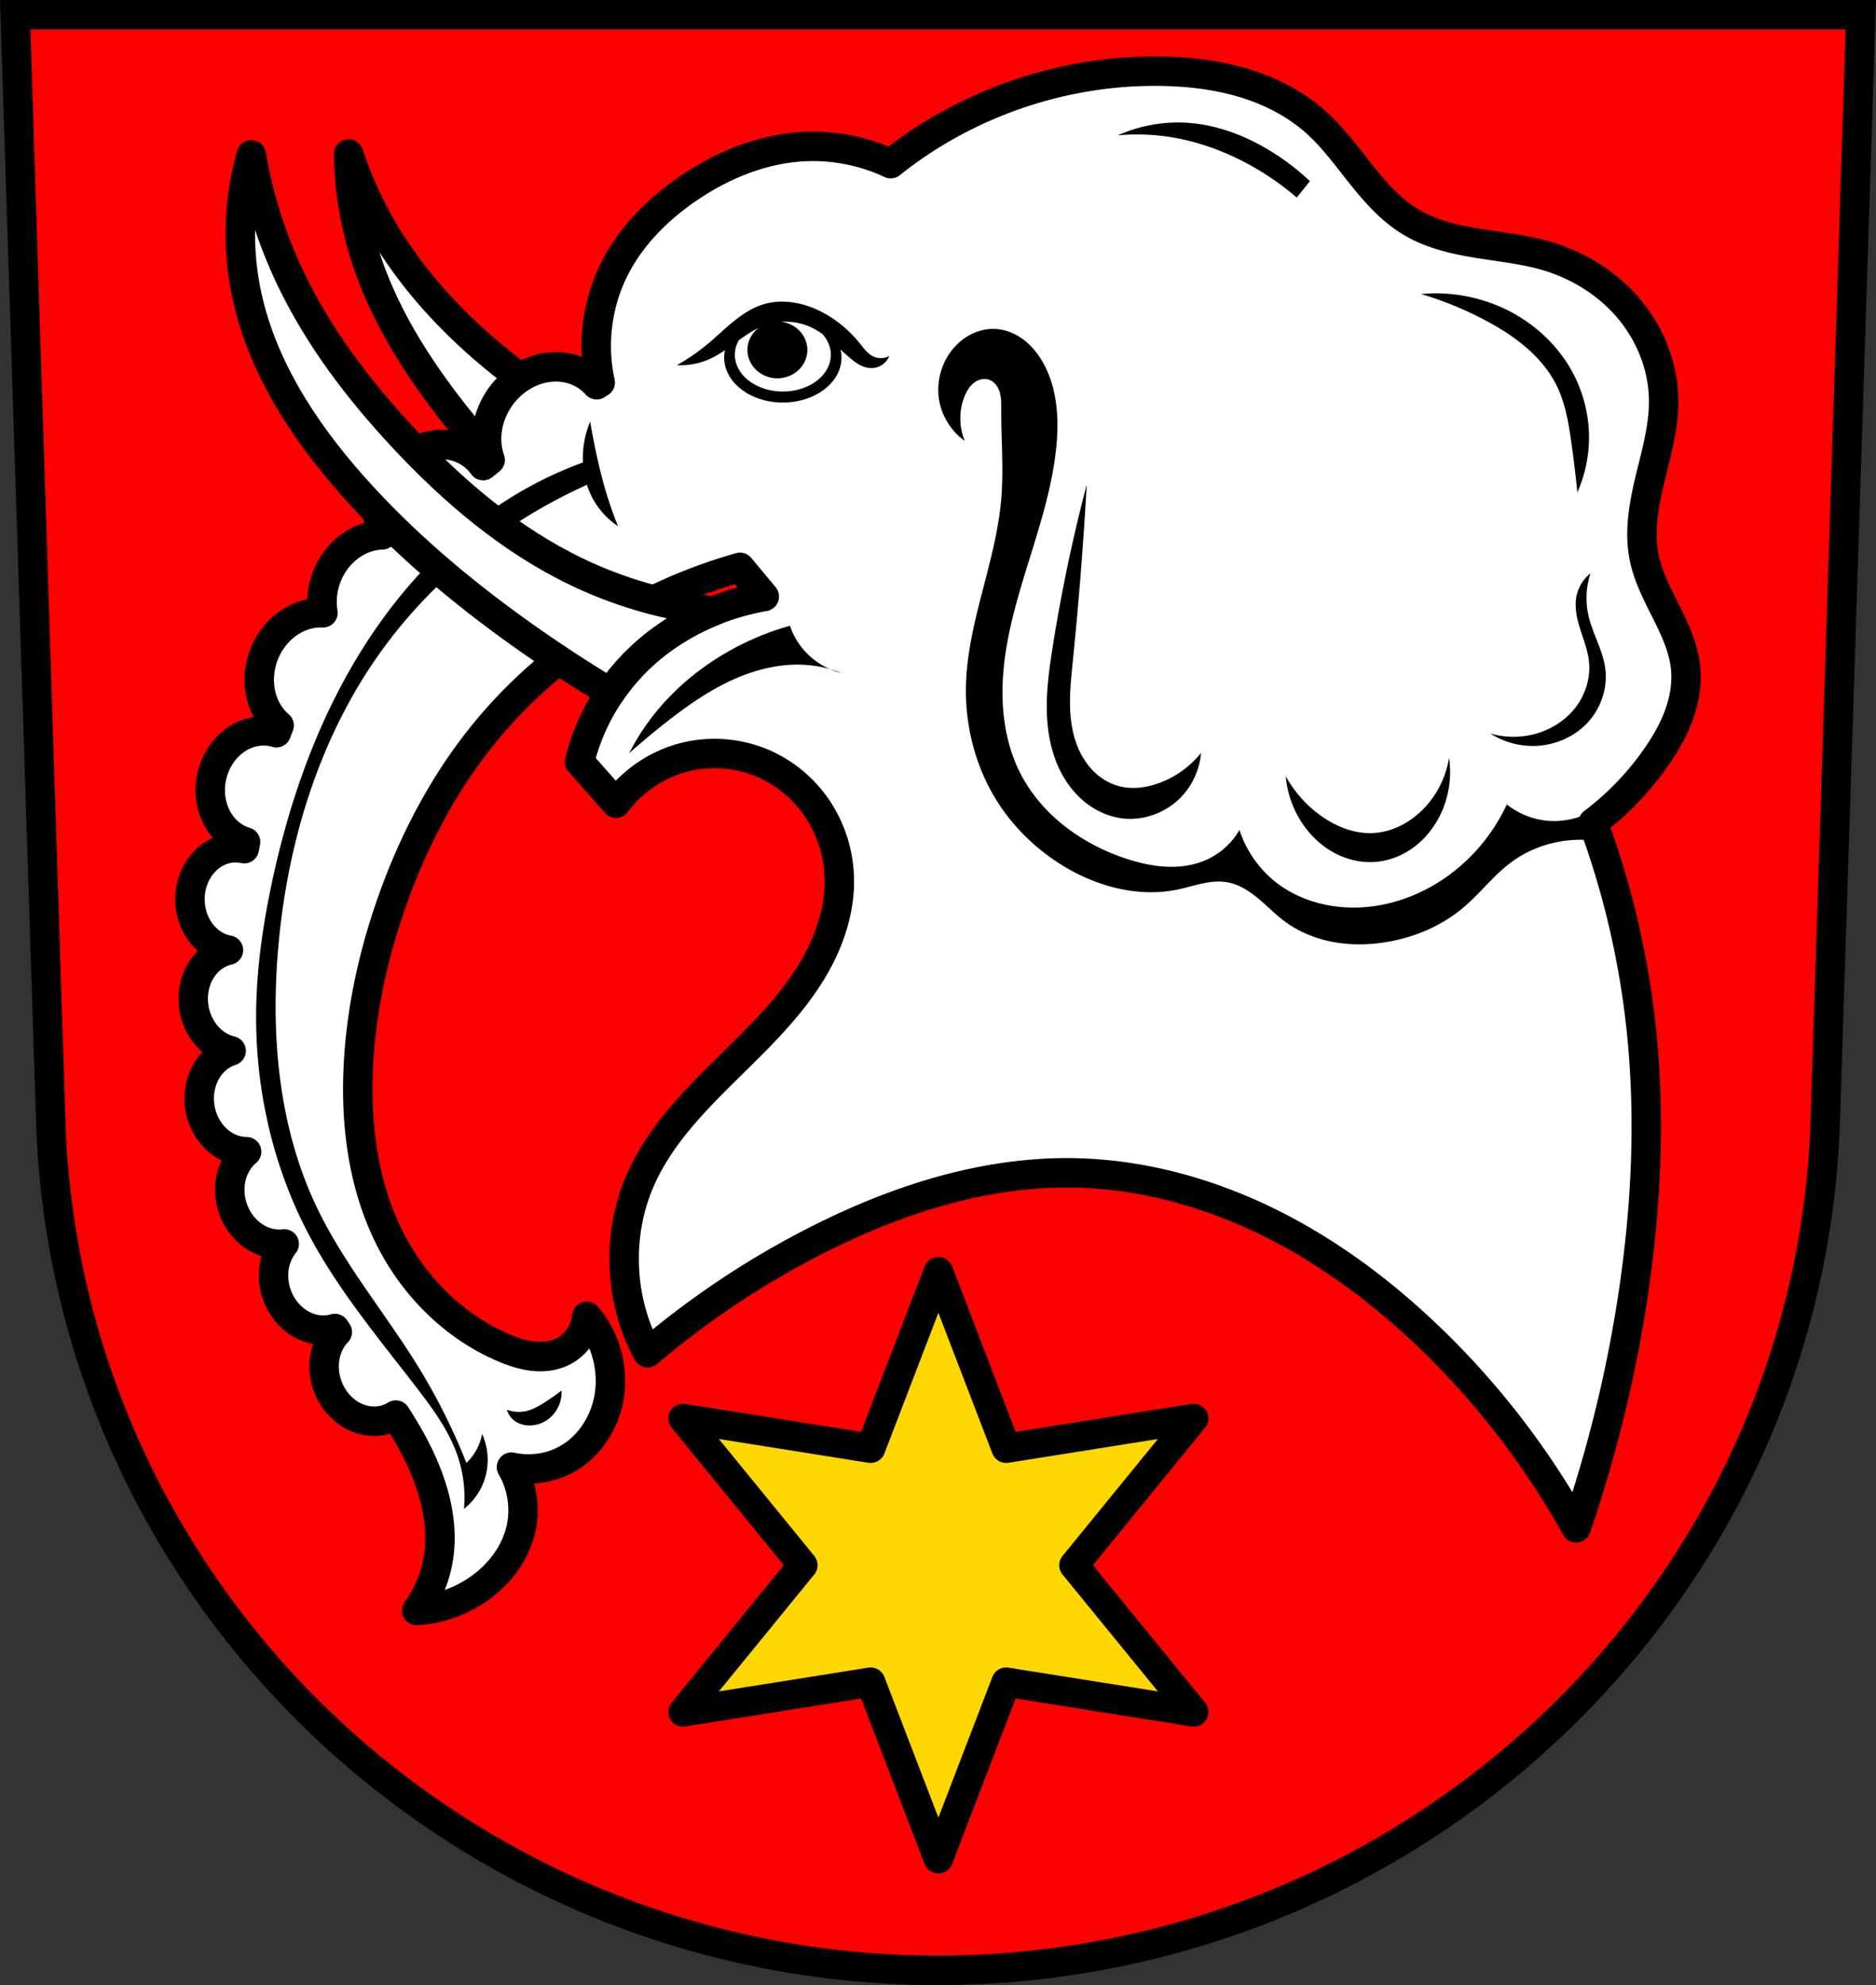 <svg xmlns="http://www.w3.org/2000/svg" width="701.33" height="741.77" viewBox="0 0 701.334 741.769"><rect x="0" y="0" width="701.334" height="741.769" fill="#333333" stroke="none"/><g transform="translate(-18.875-48.05)"><g stroke="#000"><path d="m24.555 53.55l13.398 416.62c7.415 175.25 153.92 314.05 331.59 314.14 177.51-.215 324.07-139.06 331.59-314.14l13.398-416.62h-344.98z" fill="#f00" fill-rule="evenodd" stroke-width="11"/><g stroke-linejoin="round"><path d="m-415.84 460.79l-34.19 13.07 5.776 36.15-28.416-23.08-28.416 23.08 5.776-36.15-34.19-13.07 34.19-13.07-5.776-36.15 28.416 23.08 28.416-23.08-5.776 36.15z" transform="matrix(0 1.93-1.939 0 1263.16 1545.17)" fill="#ffd700" stroke-linecap="round" stroke-width="5.686"/><g fill="#fff" fill-rule="evenodd" stroke-width="11"><path d="m149.21 105.57c.164 12.617 2.16 25.21 5.907 37.26 6.843 22.01 19.376 41.856 33.622 59.974 6.175 7.854 12.696 15.436 19.537 22.717l21.354-25.443c-10.923-6.669-21.273-14.279-30.896-22.717-14.365-12.596-27.16-27.12-36.802-43.617-5.208-8.912-9.48-18.37-12.722-28.17z"/><path d="m450.2 74.64c-35.407.066-70.7 12.437-98.35 34.562-10.16-4.764-21.508-6.971-32.713-6.361-15.303.833-30.02 6.851-42.709 15.449-11.668 7.908-21.971 18.235-28.17 30.895-6.289 12.843-8.08 27.837-4.996 41.801-.446.274-.887.554-1.332.83a22.403 25.154 35.066 0 0 -3.496 -3.102 22.403 25.154 35.066 0 0 -12.922 -3.551 22.403 25.154 35.066 0 0 -19.832 11.559 22.403 25.154 35.066 0 0 -3.557 23.195c-.879.703-1.754 1.411-2.627 2.121a21.065 23.654 29.336 0 0 -6.188 -5.506 21.065 23.654 29.336 0 0 -10.246 -2.344 21.065 23.654 29.336 0 0 -19.656 12.867 21.065 23.654 29.336 0 0 -1.662 20.869 21.065 23.654 20.039 0 0 -20.949 16.275 21.065 23.654 20.039 0 0 -1.184 12.834 21.065 23.654 20.039 0 0 -22.287 16.266 21.065 23.654 20.039 0 0 5.906 25.824c-.356.901-.691 1.809-1.035 2.715a18.87 21.218 12.734 0 0 -1.111 -.293 18.87 21.218 12.734 0 0 -3.752 -.4 18.87 21.218 12.734 0 0 -19.285 17.018 18.87 21.218 12.734 0 0 12.635 24.494c-.162.835-.334 1.668-.488 2.504a17.115 19.276 0 0 0 -3.182 -.35 17.115 19.276 0 0 0 -17.115 19.277 17.115 19.276 0 0 0 14.375 19.004 19.276 17.115 81.185 0 0 -12.91 21.465 19.276 17.115 81.185 0 0 13.924 16.154 19.276 17.115 81.009 0 0 -11.666 21.166 19.276 17.115 81.009 0 0 17.449 16.527 19.276 17.115 72.864 0 0 -5.334 20.537 19.276 17.115 72.864 0 0 19.387 13.918 19.276 17.115 71.227 0 0 -2.852 18.674 19.276 17.115 71.227 0 0 21.797 12.926c.302.449.601.9.906 1.348a19.276 17.115 69.959 0 0 -3.623 20.139 19.276 17.115 69.959 0 0 22.686 12.244 19.276 17.115 69.959 0 0 2.805 -1.377c4.916 7.594 9.276 15.469 12.357 23.992 3.356 9.282 5.103 19.318 3.635 29.08-1.081 7.188-3.911 14.11-8.178 19.992 8.829-.554 17.475-3.757 24.535-9.09 7.123-5.378 12.678-13.08 14.539-21.809 1.635-7.673.313-15.937-3.635-22.717 7.371 1.669 15.377.335 21.809-3.635 7.652-4.722 12.839-12.979 14.539-21.809 2.083-10.821-1.014-22.523-8.178-30.896-.274 2.946-1.362 5.813-3.111 8.199-1.75 2.386-4.157 4.285-6.885 5.432-3.312 1.392-7.02 1.663-10.586 1.201-3.563-.462-7-1.627-10.314-3.02-17.934-7.53-32.662-21.903-41.799-39.07-10.706-20.12-13.868-43.573-12.723-66.34 1.06-21.08 5.654-41.906 12.723-61.791 8.03-22.593 19.341-44.14 34.529-62.699 14.802-18.08 33.19-33.17 53.613-44.525 13.204-7.344 27.26-13.151 41.801-17.266l9.09 10.904c-6.529 1.14-12.936 2.97-19.08 5.451-11.222 4.53-21.594 11.275-29.988 19.992-9.704 10.08-16.677 22.757-19.99 36.35l13.631 15.447c6.118-8.276 15.1-14.388 25.05-17.04 9.944-2.653 20.778-1.828 30.21 2.301 8.137 3.564 15.187 9.54 20.11 16.932 4.927 7.392 7.726 16.17 8.08 25.04.465 11.579-3.172 23.06-8.861 33.16-5.69 10.1-13.37 18.927-21.463 27.22-16.187 16.587-34.734 32.01-44.04 53.23-8.946 20.413-7.909 44.932 2.727 64.52 19.695-16.747 41.41-31.12 64.52-42.709 29.377-14.731 61.64-25.04 94.5-24.533 25.12.389 49.944 7.132 72.52 18.14 22.577 11.01 42.96 26.22 61.06 43.646 21.553 20.749 39.995 44.723 54.52 70.877 9.421-27.486 16.424-55.799 20.9-84.51 5.573-35.742 7.218-72.24 2.727-108.13-3.03-24.18-8.832-48.01-17.266-70.879 9.109-6.858 17.12-15.172 23.625-24.533 3.437-4.943 6.475-10.208 8.51-15.875 2.035-5.667 3.045-11.762 2.395-17.748-.79-7.276-3.962-14.06-7.24-20.6-3.278-6.544-6.747-13.12-8.207-20.291-1.992-9.785-.098-19.917 2.246-29.623 2.345-9.706 5.163-19.457 5.02-29.441-.172-12.33-5.01-24.448-12.941-33.889-7.933-9.441-18.852-16.224-30.676-19.725-8.429-2.496-17.237-3.365-25.914-4.771-8.677-1.407-17.435-3.429-24.973-7.951-7.382-4.429-13.198-11.02-18.564-17.75-5.366-6.732-10.459-13.765-16.875-19.506-7.657-6.851-17.02-11.653-26.844-14.646-9.828-2.994-20.13-4.224-30.404-4.436-1.142-.024-2.284-.035-3.426-.033z"/></g></g></g><g fill-rule="evenodd"><path d="m459.85 93.82c-7.912-.083-15.841 1.557-23.06 4.793 6.974-.624 14.03-.331 20.928.871 8.267 1.441 16.286 4.18 23.834 7.848 7.95 3.863 15.395 8.762 22.09 14.533l4.941-6.104c-4.934-4.675-10.408-8.78-16.277-12.207-8.888-5.19-18.802-8.84-29.07-9.592-1.127-.083-2.256-.131-3.387-.143m95.62 63.844c-1.779.003-3.557.083-5.328.244 8.341 2.488 16.435 5.804 24.12 9.883 10.907 5.785 21.397 13.577 26.74 24.707 3.043 6.339 4.237 13.385 5.232 20.346.912 6.377 1.689 12.773 2.326 19.18 2.837-6.384 4.332-13.36 4.359-20.346.034-8.475-2.103-16.944-6.104-24.416-6.152-11.49-16.675-20.452-28.777-25.289-7.158-2.861-14.867-4.324-22.574-4.313m-244.62 3.09c-2.122.03-4.233.323-6.283.92-4.116 1.198-7.803 3.558-11.15 6.236-3.347 2.679-6.409 5.697-9.697 8.447-3.669 3.069-7.619 5.802-11.783 8.156 4.218.199 8.481-.615 12.328-2.355 1.988-.899 3.846-2.04 5.652-3.268a21.935 16.814 0 0 0 -.305 2.77 21.935 16.814 0 0 0 21.934 16.812 21.935 16.814 0 0 0 21.936 -16.812 21.935 16.814 0 0 0 -.367 -2.988c1.222 1.127 2.449 2.248 3.721 3.305 1.125.935 2.297 1.829 3.596 2.502 1.299.673 2.736 1.121 4.199 1.123 1.432.002 2.862-.434 4.049-1.236 1.187-.802 2.127-1.965 2.66-3.295-1.815.997-4.11 1.067-5.982.182-1.034-.489-1.925-1.24-2.709-2.072-.784-.832-1.47-1.751-2.186-2.643-4.292-5.346-9.728-9.817-15.953-12.689-4.265-1.968-8.99-3.161-13.658-3.094m2.127 7.5c3.429.078 6.844.916 9.898 2.482 1.233.632 2.391 1.378 3.508 2.184a17.942 13.732 0 0 1 3.105 7.697 17.942 13.732 0 0 1 -17.943 13.732 17.942 13.732 0 0 1 -17.941 -13.732 17.942 13.732 0 0 1 1.453 -5.404c2.362-1.711 4.786-3.377 7.398-4.639a11.194 10.605 0 0 0 -4.143 8.23 11.194 10.605 0 0 0 11.193 10.604 11.194 10.605 0 0 0 11.195 -10.604 11.194 10.605 0 0 0 -9.754 -10.506c.675-.044 1.353-.06 2.029-.045m77.22 2.697c-2.73-.003-5.455.655-7.918 1.838-2.815 1.352-5.289 3.377-7.27 5.791-4.332 5.281-6.218 12.498-4.998 19.219 1.085 5.977 4.586 11.48 9.541 14.994-2.213-5.309-2.213-11.501 0-16.811.758-1.819 1.799-3.575 3.34-4.805.77-.615 1.66-1.088 2.615-1.33.955-.242 1.976-.248 2.92.037 1.037.313 1.955.969 2.656 1.795.701.826 1.193 1.816 1.512 2.852.638 2.071.596 4.282.588 6.449-.042 11.212.953 22.449 0 33.621-2.01 23.544-12.584 45.894-13.176 69.52-.383 15.281 3.593 30.729 11.813 43.617 6.3 9.878 15.01 18.17 25.07 24.19 12.597 7.54 27.802 11.507 42.18 8.527 3.096-.642 6.12-1.594 9.213-2.254 3.092-.659 6.3-1.023 9.414-.473 4.294.759 8.11 3.2 11.469 5.98 3.358 2.781 6.391 5.952 9.887 8.559 5.301 3.952 11.58 6.516 18.08 7.746 6.496 1.23 13.207 1.149 19.736.105 10.562-1.688 20.792-5.964 28.977-12.85 6.236-5.246 11.213-11.904 17.719-16.811 9.708-7.321 22.629-10.212 34.531-7.725l1.363-15.447c-6.268 5.769-15.2 8.517-23.627 7.27-4.955-.734-9.707-2.793-13.631-5.906-3.284 7.04-7.759 13.517-13.176 19.08-10.02 10.293-23.446 17.397-37.711 19.08-12.427 1.468-25.597-1.359-35.439-9.09-6.338-4.976-11.147-11.871-13.629-19.537-2.711 4.719-6.894 8.579-11.814 10.904-4.629 2.187-9.829 3.01-14.945 2.848-5.117-.164-10.164-1.29-15.04-2.848-16.97-5.42-32.555-16.738-40.44-32.713-5.837-11.831-7.175-25.488-5.906-38.619 2.734-28.29 16.905-54.52 19.686-82.81 1.064-10.825.296-22.267-5.146-31.686-1.839-3.182-4.203-6.092-7.139-8.303-2.935-2.211-6.459-3.702-10.125-3.965-.389-.028-.78-.041-1.17-.041m-150.68 34.645c-2.03 4.799-2.961 10.06-2.711 15.264-7.08 2.581-13.954 5.71-20.549 9.352-21.257 11.739-39.39 28.743-53.746 48.33-21.419 29.22-34.465 63.926-42 99.36-3.32 15.605-5.625 31.472-5.873 47.42-.45 28.89 5.999 57.971 19.422 83.56 10.959 20.891 26.27 39.11 40.648 57.813 6.119 7.961 12.184 16.218 15.357 25.744 2.074 6.227 2.848 12.885 2.258 19.422 2.895-2.27 5.239-5.239 6.775-8.582 2.79-6.068 2.79-13.354 0-19.422-.495 2.744-1.581 5.382-3.162 7.68-.788 1.146-1.698 2.206-2.709 3.16-4.826-12.221-10.71-24.02-17.563-35.23-12.502-20.453-28.25-38.988-38.529-60.64-13.922-29.32-16.994-62.821-14.367-95.17 3.294-40.572 15.607-81.04 39.746-113.82 11.785-16 26.25-29.995 42.44-41.512 10.456-7.436 21.645-13.836 33.34-19.11.403 1.267.88 2.51 1.449 3.713 2.243 4.736 5.797 8.842 10.162 11.742-1.902-4.729-3.561-9.555-4.969-14.453-1.115-3.879-2.071-7.8-2.936-11.742-.936-4.269-1.765-8.562-2.484-12.873m185.63 23.525c-5.288 20.11-9.558 40.494-12.789 61.04-1.178 7.493-2.221 15.04-2.148 22.627.072 7.584 1.295 15.25 4.473 22.14 2.2 4.768 5.345 9.134 9.375 12.5 4.03 3.366 8.964 5.704 14.17 6.393 8.311 1.099 17.02-2.234 22.672-8.43 3.988-4.375 6.48-10.09 6.975-15.986-3.957 4.918-9.226 8.768-15.11 11.04-5.168 1.999-10.975 2.772-16.277 1.162-4.265-1.294-8-4.082-10.76-7.584-2.757-3.502-4.566-7.691-5.602-12.03-2.07-8.67-1.105-17.737-.207-26.605 2.233-22.05 3.978-44.15 5.232-66.27m188.35 33.14c-2.651 2.088-4.535 5.125-5.23 8.428-.872 4.14.095 8.44 1.367 12.475 1.272 4.03 2.865 8.02 3.283 12.232.611 6.147-1.423 12.453-5.258 17.295-3.835 4.842-9.39 8.225-15.379 9.736-5.324 1.343-11 1.243-16.277-.289 4.902 3.138 10.747 4.779 16.566 4.65 7.342-.162 14.636-3.221 19.68-8.559 5.04-5.338 7.695-12.934 6.771-20.22-.896-7.07-4.904-13.379-6.395-20.346-1.089-5.09-.785-10.47.871-15.404m-299.3 19.629c-10.633 2.963-20.778 7.667-29.91 13.867-7.884 5.353-15.02 11.833-20.938 19.307-3.547 4.483-6.648 9.317-9.244 14.41 4.333-3.843 8.777-7.562 13.324-11.148 10.91-8.606 22.72-16.599 36.16-20.12 5.664-1.484 11.57-2.145 17.402-1.631 2.755.243 5.486.751 8.146 1.506-3.863-1.685-7.343-4.255-10.05-7.488-2.148-2.567-3.816-5.533-4.895-8.701m14.943 16.189c1.41.615 2.867 1.119 4.361 1.484-1.426-.572-2.883-1.065-4.361-1.484m231.46 33.07c-1.138 7.455-4.769 14.507-10.174 19.766-4.924 4.79-11.448 8.118-18.311 8.43-6.73.306-13.352-2.275-18.895-6.105-5.637-3.896-10.352-9.113-13.66-15.11.56 6.551 2.894 12.94 6.686 18.311 3.047 4.316 7.05 7.989 11.727 10.443 4.679 2.455 10.04 3.665 15.305 3.219 5.203-.441 10.228-2.492 14.391-5.645 4.163-3.152 7.471-7.38 9.734-12.09 3.147-6.543 4.277-14.04 3.197-21.22m-331.78 236.49c-2.084 1.616-4.246 3.133-6.475 4.543-2.159 1.366-4.43 2.65-6.93 3.18-2.336.495-4.814.294-7.04-.568.432 1.552 1.358 2.964 2.611 3.977 1.584 1.28 3.643 1.898 5.68 1.932 2.317.038 4.636-.658 6.572-1.932 1.936-1.274 3.485-3.115 4.445-5.225.839-1.842 1.232-3.885 1.137-5.906"/><path d="m112.81 105.91c-4.572 16.178-5.321 33.422-2.171 49.936 5.314 27.855 21.338 52.613 40.17 73.818 18.595 20.943 40.15 39.12 62.963 55.36 10.808 7.698 21.914 14.979 33.28 21.822 2.518-3.719 5.357-7.222 8.473-10.457 4.56-4.734 9.712-8.889 15.254-12.424 4.662-2.973 9.601-5.51 14.733-7.568-17.702-1.999-35.06-6.995-51.12-14.713-24.902-11.971-46.31-30.25-65.13-50.48-16.515-17.744-31.362-37.28-41.794-59.16-6.966-14.611-11.913-30.18-14.655-46.14z" fill="#fff" stroke="#000" stroke-linejoin="round" stroke-width="11"/></g></g></svg>